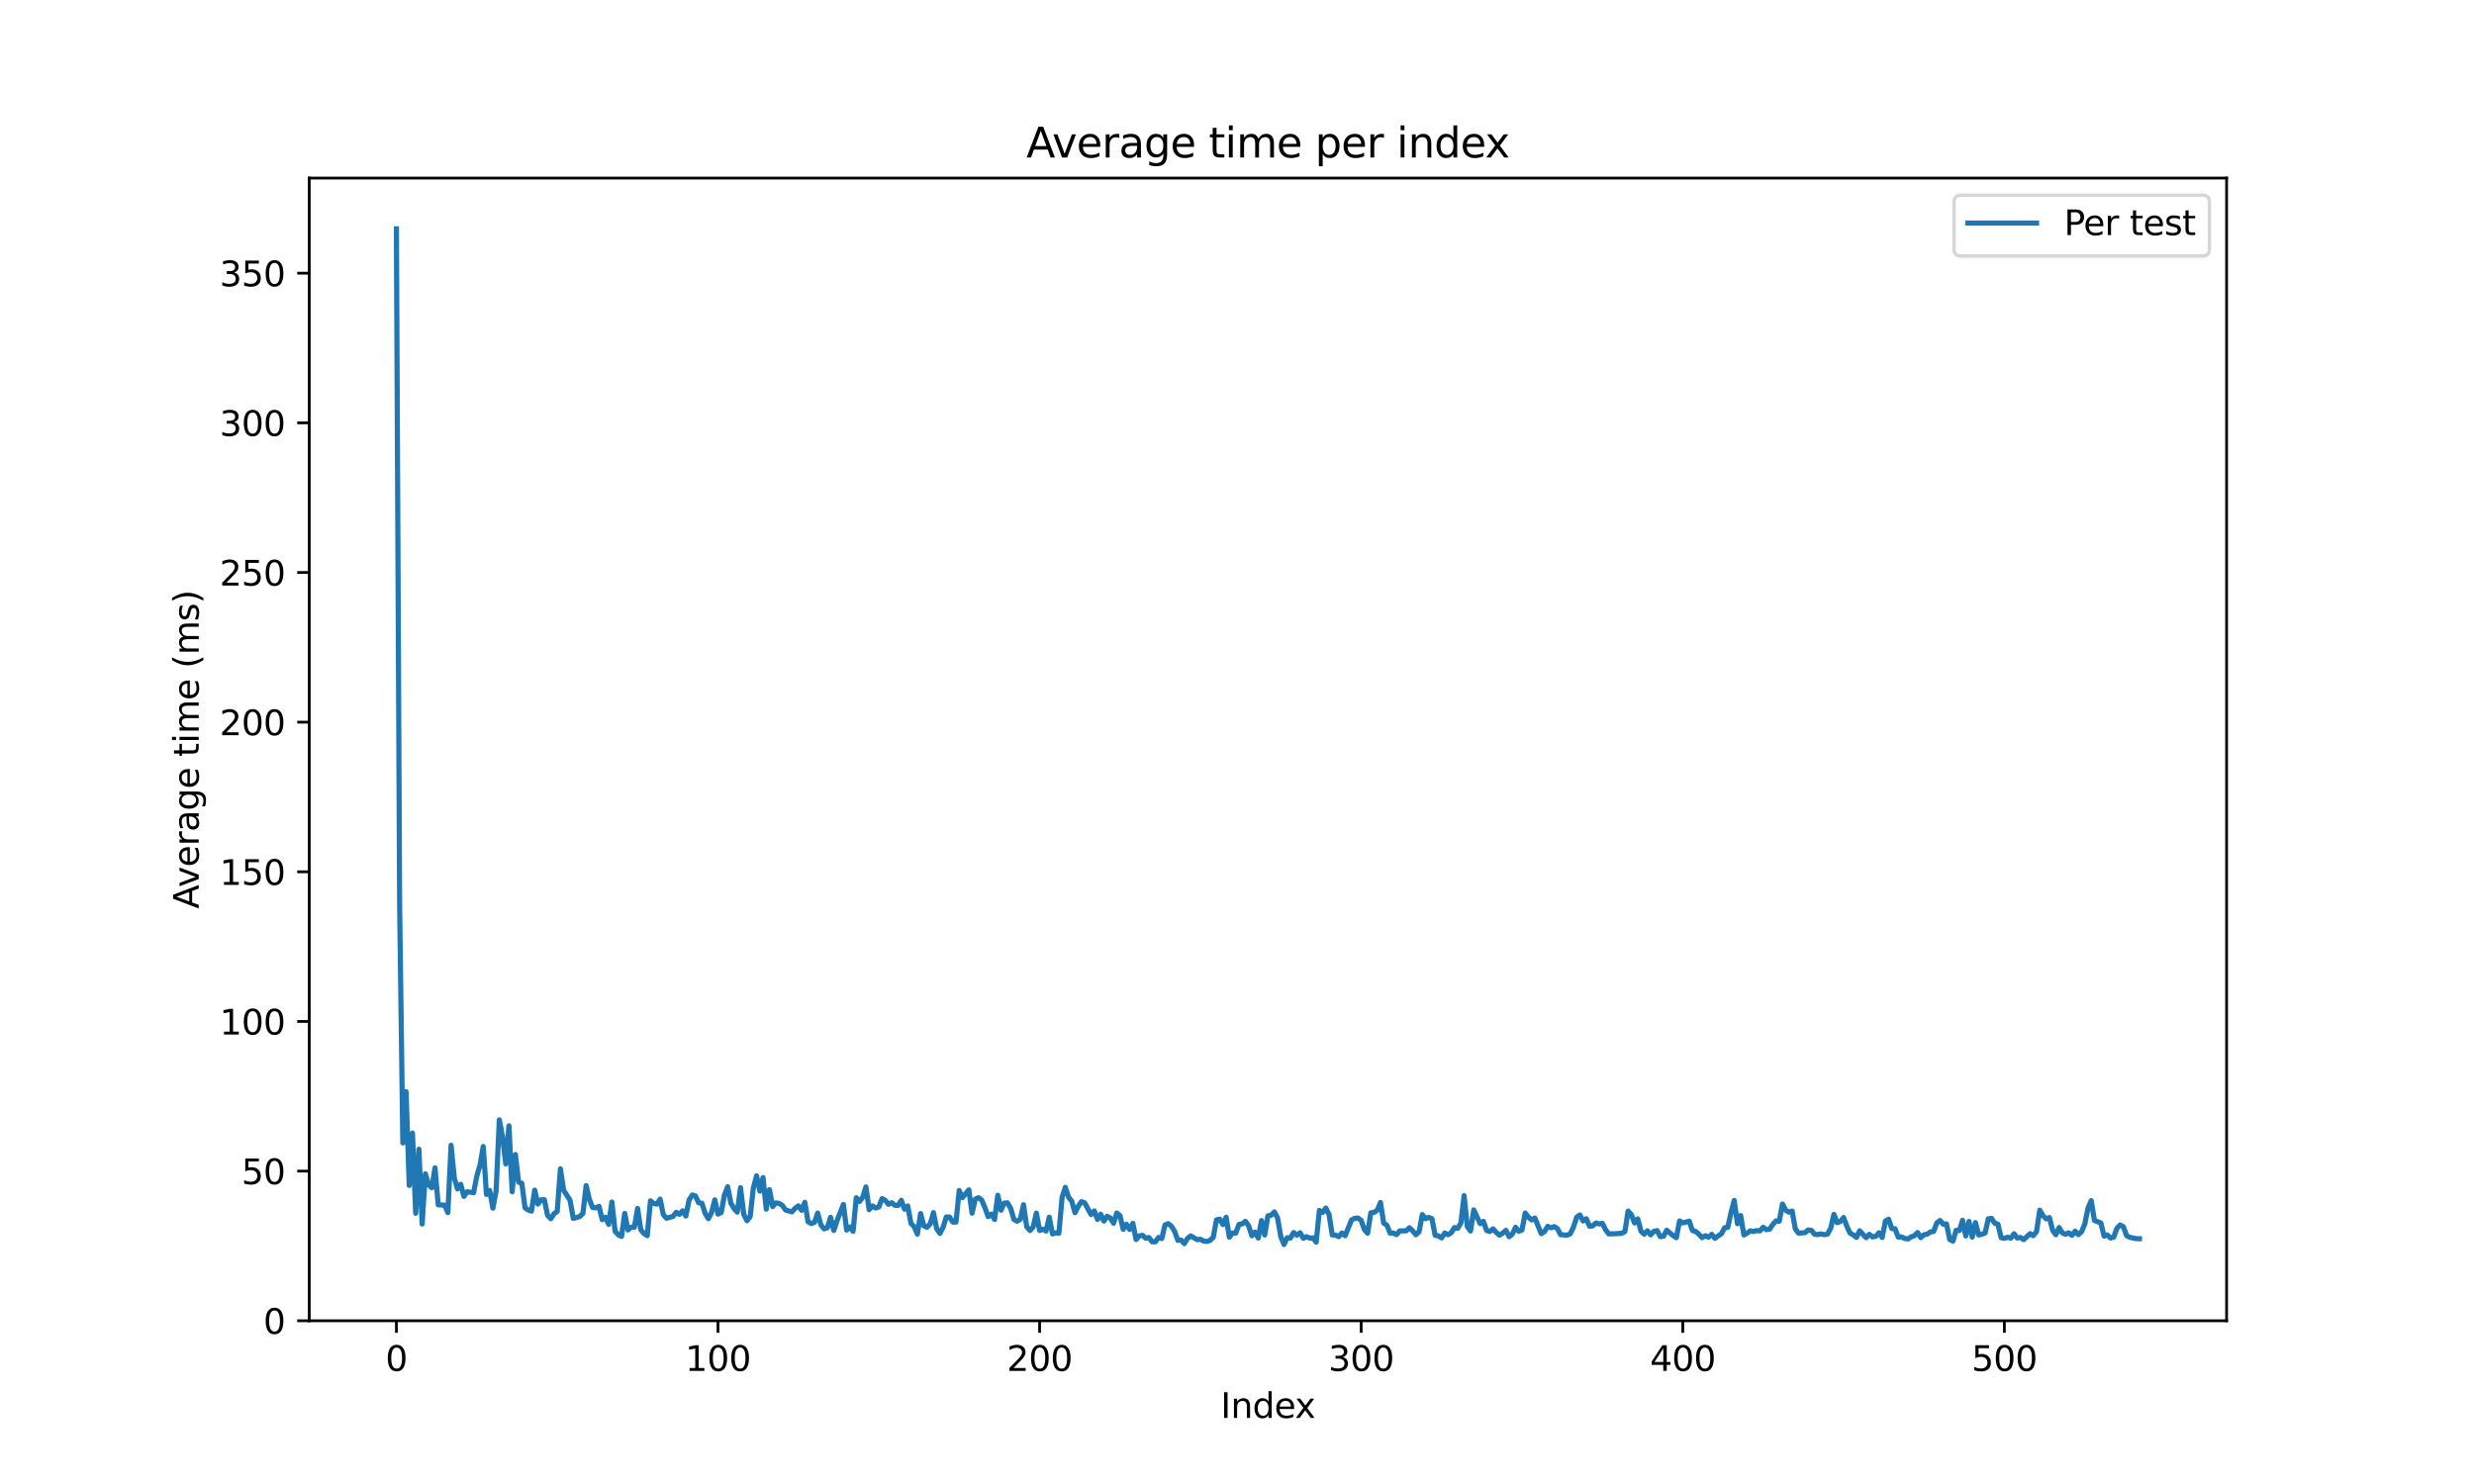 <?xml version="1.0" encoding="utf-8" standalone="no"?>
<!DOCTYPE svg PUBLIC "-//W3C//DTD SVG 1.1//EN"
  "http://www.w3.org/Graphics/SVG/1.1/DTD/svg11.dtd">
<svg xmlns:xlink="http://www.w3.org/1999/xlink" width="720pt" height="432pt" viewBox="0 0 720 432" xmlns="http://www.w3.org/2000/svg" version="1.1">
 <defs>
  <style type="text/css">*{stroke-linejoin: round; stroke-linecap: butt}</style>
 </defs>
 <g id="figure_1">
  <g id="patch_1">
   <path d="M 0 432 
L 720 432 
L 720 0 
L 0 0 
z
" style="fill: #ffffff"/>
  </g>
  <g id="axes_1">
   <g id="patch_2">
    <path d="M 90 384.48 
L 648 384.48 
L 648 51.84 
L 90 51.84 
z
" style="fill: #ffffff"/>
   </g>
   <g id="matplotlib.axis_1">
    <g id="xtick_1">
     <g id="line2d_1">
      <defs>
       <path id="m8664a67782" d="M 0 0 
L 0 3.5 
" style="stroke: #000000; stroke-width: 0.8"/>
      </defs>
      <g>
       <use xlink:href="#m8664a67782" x="115.364" y="384.48" style="stroke: #000000; stroke-width: 0.8"/>
      </g>
     </g>
     <g id="text_1">
      <!-- 0 -->
      <g transform="translate(112.182 399.078) scale(0.1 -0.1)">
       <defs>
        <path id="DejaVuSans-30" d="M 2034 4250 
Q 1547 4250 1301 3770 
Q 1056 3291 1056 2328 
Q 1056 1369 1301 889 
Q 1547 409 2034 409 
Q 2525 409 2770 889 
Q 3016 1369 3016 2328 
Q 3016 3291 2770 3770 
Q 2525 4250 2034 4250 
z
M 2034 4750 
Q 2819 4750 3233 4129 
Q 3647 3509 3647 2328 
Q 3647 1150 3233 529 
Q 2819 -91 2034 -91 
Q 1250 -91 836 529 
Q 422 1150 422 2328 
Q 422 3509 836 4129 
Q 1250 4750 2034 4750 
z
" transform="scale(0.016)"/>
       </defs>
       <use xlink:href="#DejaVuSans-30"/>
      </g>
     </g>
    </g>
    <g id="xtick_2">
     <g id="line2d_2">
      <g>
       <use xlink:href="#m8664a67782" x="208.956" y="384.48" style="stroke: #000000; stroke-width: 0.8"/>
      </g>
     </g>
     <g id="text_2">
      <!-- 100 -->
      <g transform="translate(199.413 399.078) scale(0.1 -0.1)">
       <defs>
        <path id="DejaVuSans-31" d="M 794 531 
L 1825 531 
L 1825 4091 
L 703 3866 
L 703 4441 
L 1819 4666 
L 2450 4666 
L 2450 531 
L 3481 531 
L 3481 0 
L 794 0 
L 794 531 
z
" transform="scale(0.016)"/>
       </defs>
       <use xlink:href="#DejaVuSans-31"/>
       <use xlink:href="#DejaVuSans-30" transform="translate(63.623 0)"/>
       <use xlink:href="#DejaVuSans-30" transform="translate(127.246 0)"/>
      </g>
     </g>
    </g>
    <g id="xtick_3">
     <g id="line2d_3">
      <g>
       <use xlink:href="#m8664a67782" x="302.549" y="384.48" style="stroke: #000000; stroke-width: 0.8"/>
      </g>
     </g>
     <g id="text_3">
      <!-- 200 -->
      <g transform="translate(293.005 399.078) scale(0.1 -0.1)">
       <defs>
        <path id="DejaVuSans-32" d="M 1228 531 
L 3431 531 
L 3431 0 
L 469 0 
L 469 531 
Q 828 903 1448 1529 
Q 2069 2156 2228 2338 
Q 2531 2678 2651 2914 
Q 2772 3150 2772 3378 
Q 2772 3750 2511 3984 
Q 2250 4219 1831 4219 
Q 1534 4219 1204 4116 
Q 875 4013 500 3803 
L 500 4441 
Q 881 4594 1212 4672 
Q 1544 4750 1819 4750 
Q 2544 4750 2975 4387 
Q 3406 4025 3406 3419 
Q 3406 3131 3298 2873 
Q 3191 2616 2906 2266 
Q 2828 2175 2409 1742 
Q 1991 1309 1228 531 
z
" transform="scale(0.016)"/>
       </defs>
       <use xlink:href="#DejaVuSans-32"/>
       <use xlink:href="#DejaVuSans-30" transform="translate(63.623 0)"/>
       <use xlink:href="#DejaVuSans-30" transform="translate(127.246 0)"/>
      </g>
     </g>
    </g>
    <g id="xtick_4">
     <g id="line2d_4">
      <g>
       <use xlink:href="#m8664a67782" x="396.142" y="384.48" style="stroke: #000000; stroke-width: 0.8"/>
      </g>
     </g>
     <g id="text_4">
      <!-- 300 -->
      <g transform="translate(386.598 399.078) scale(0.1 -0.1)">
       <defs>
        <path id="DejaVuSans-33" d="M 2597 2516 
Q 3050 2419 3304 2112 
Q 3559 1806 3559 1356 
Q 3559 666 3084 287 
Q 2609 -91 1734 -91 
Q 1441 -91 1130 -33 
Q 819 25 488 141 
L 488 750 
Q 750 597 1062 519 
Q 1375 441 1716 441 
Q 2309 441 2620 675 
Q 2931 909 2931 1356 
Q 2931 1769 2642 2001 
Q 2353 2234 1838 2234 
L 1294 2234 
L 1294 2753 
L 1863 2753 
Q 2328 2753 2575 2939 
Q 2822 3125 2822 3475 
Q 2822 3834 2567 4026 
Q 2313 4219 1838 4219 
Q 1578 4219 1281 4162 
Q 984 4106 628 3988 
L 628 4550 
Q 988 4650 1302 4700 
Q 1616 4750 1894 4750 
Q 2613 4750 3031 4423 
Q 3450 4097 3450 3541 
Q 3450 3153 3228 2886 
Q 3006 2619 2597 2516 
z
" transform="scale(0.016)"/>
       </defs>
       <use xlink:href="#DejaVuSans-33"/>
       <use xlink:href="#DejaVuSans-30" transform="translate(63.623 0)"/>
       <use xlink:href="#DejaVuSans-30" transform="translate(127.246 0)"/>
      </g>
     </g>
    </g>
    <g id="xtick_5">
     <g id="line2d_5">
      <g>
       <use xlink:href="#m8664a67782" x="489.735" y="384.48" style="stroke: #000000; stroke-width: 0.8"/>
      </g>
     </g>
     <g id="text_5">
      <!-- 400 -->
      <g transform="translate(480.191 399.078) scale(0.1 -0.1)">
       <defs>
        <path id="DejaVuSans-34" d="M 2419 4116 
L 825 1625 
L 2419 1625 
L 2419 4116 
z
M 2253 4666 
L 3047 4666 
L 3047 1625 
L 3713 1625 
L 3713 1100 
L 3047 1100 
L 3047 0 
L 2419 0 
L 2419 1100 
L 313 1100 
L 313 1709 
L 2253 4666 
z
" transform="scale(0.016)"/>
       </defs>
       <use xlink:href="#DejaVuSans-34"/>
       <use xlink:href="#DejaVuSans-30" transform="translate(63.623 0)"/>
       <use xlink:href="#DejaVuSans-30" transform="translate(127.246 0)"/>
      </g>
     </g>
    </g>
    <g id="xtick_6">
     <g id="line2d_6">
      <g>
       <use xlink:href="#m8664a67782" x="583.327" y="384.48" style="stroke: #000000; stroke-width: 0.8"/>
      </g>
     </g>
     <g id="text_6">
      <!-- 500 -->
      <g transform="translate(573.784 399.078) scale(0.1 -0.1)">
       <defs>
        <path id="DejaVuSans-35" d="M 691 4666 
L 3169 4666 
L 3169 4134 
L 1269 4134 
L 1269 2991 
Q 1406 3038 1543 3061 
Q 1681 3084 1819 3084 
Q 2600 3084 3056 2656 
Q 3513 2228 3513 1497 
Q 3513 744 3044 326 
Q 2575 -91 1722 -91 
Q 1428 -91 1123 -41 
Q 819 9 494 109 
L 494 744 
Q 775 591 1075 516 
Q 1375 441 1709 441 
Q 2250 441 2565 725 
Q 2881 1009 2881 1497 
Q 2881 1984 2565 2268 
Q 2250 2553 1709 2553 
Q 1456 2553 1204 2497 
Q 953 2441 691 2322 
L 691 4666 
z
" transform="scale(0.016)"/>
       </defs>
       <use xlink:href="#DejaVuSans-35"/>
       <use xlink:href="#DejaVuSans-30" transform="translate(63.623 0)"/>
       <use xlink:href="#DejaVuSans-30" transform="translate(127.246 0)"/>
      </g>
     </g>
    </g>
    <g id="text_7">
     <!-- Index -->
     <g transform="translate(355.234 412.757) scale(0.1 -0.1)">
      <defs>
       <path id="DejaVuSans-49" d="M 628 4666 
L 1259 4666 
L 1259 0 
L 628 0 
L 628 4666 
z
" transform="scale(0.016)"/>
       <path id="DejaVuSans-6e" d="M 3513 2113 
L 3513 0 
L 2938 0 
L 2938 2094 
Q 2938 2591 2744 2837 
Q 2550 3084 2163 3084 
Q 1697 3084 1428 2787 
Q 1159 2491 1159 1978 
L 1159 0 
L 581 0 
L 581 3500 
L 1159 3500 
L 1159 2956 
Q 1366 3272 1645 3428 
Q 1925 3584 2291 3584 
Q 2894 3584 3203 3211 
Q 3513 2838 3513 2113 
z
" transform="scale(0.016)"/>
       <path id="DejaVuSans-64" d="M 2906 2969 
L 2906 4863 
L 3481 4863 
L 3481 0 
L 2906 0 
L 2906 525 
Q 2725 213 2448 61 
Q 2172 -91 1784 -91 
Q 1150 -91 751 415 
Q 353 922 353 1747 
Q 353 2572 751 3078 
Q 1150 3584 1784 3584 
Q 2172 3584 2448 3432 
Q 2725 3281 2906 2969 
z
M 947 1747 
Q 947 1113 1208 752 
Q 1469 391 1925 391 
Q 2381 391 2643 752 
Q 2906 1113 2906 1747 
Q 2906 2381 2643 2742 
Q 2381 3103 1925 3103 
Q 1469 3103 1208 2742 
Q 947 2381 947 1747 
z
" transform="scale(0.016)"/>
       <path id="DejaVuSans-65" d="M 3597 1894 
L 3597 1613 
L 953 1613 
Q 991 1019 1311 708 
Q 1631 397 2203 397 
Q 2534 397 2845 478 
Q 3156 559 3463 722 
L 3463 178 
Q 3153 47 2828 -22 
Q 2503 -91 2169 -91 
Q 1331 -91 842 396 
Q 353 884 353 1716 
Q 353 2575 817 3079 
Q 1281 3584 2069 3584 
Q 2775 3584 3186 3129 
Q 3597 2675 3597 1894 
z
M 3022 2063 
Q 3016 2534 2758 2815 
Q 2500 3097 2075 3097 
Q 1594 3097 1305 2825 
Q 1016 2553 972 2059 
L 3022 2063 
z
" transform="scale(0.016)"/>
       <path id="DejaVuSans-78" d="M 3513 3500 
L 2247 1797 
L 3578 0 
L 2900 0 
L 1881 1375 
L 863 0 
L 184 0 
L 1544 1831 
L 300 3500 
L 978 3500 
L 1906 2253 
L 2834 3500 
L 3513 3500 
z
" transform="scale(0.016)"/>
      </defs>
      <use xlink:href="#DejaVuSans-49"/>
      <use xlink:href="#DejaVuSans-6e" transform="translate(29.492 0)"/>
      <use xlink:href="#DejaVuSans-64" transform="translate(92.871 0)"/>
      <use xlink:href="#DejaVuSans-65" transform="translate(156.348 0)"/>
      <use xlink:href="#DejaVuSans-78" transform="translate(216.121 0)"/>
     </g>
    </g>
   </g>
   <g id="matplotlib.axis_2">
    <g id="ytick_1">
     <g id="line2d_7">
      <defs>
       <path id="mfb000e6fb8" d="M 0 0 
L -3.5 0 
" style="stroke: #000000; stroke-width: 0.8"/>
      </defs>
      <g>
       <use xlink:href="#mfb000e6fb8" x="90" y="384.48" style="stroke: #000000; stroke-width: 0.8"/>
      </g>
     </g>
     <g id="text_8">
      <!-- 0 -->
      <g transform="translate(76.638 388.279) scale(0.1 -0.1)">
       <use xlink:href="#DejaVuSans-30"/>
      </g>
     </g>
    </g>
    <g id="ytick_2">
     <g id="line2d_8">
      <g>
       <use xlink:href="#mfb000e6fb8" x="90" y="340.916" style="stroke: #000000; stroke-width: 0.8"/>
      </g>
     </g>
     <g id="text_9">
      <!-- 50 -->
      <g transform="translate(70.275 344.715) scale(0.1 -0.1)">
       <use xlink:href="#DejaVuSans-35"/>
       <use xlink:href="#DejaVuSans-30" transform="translate(63.623 0)"/>
      </g>
     </g>
    </g>
    <g id="ytick_3">
     <g id="line2d_9">
      <g>
       <use xlink:href="#mfb000e6fb8" x="90" y="297.352" style="stroke: #000000; stroke-width: 0.8"/>
      </g>
     </g>
     <g id="text_10">
      <!-- 100 -->
      <g transform="translate(63.913 301.152) scale(0.1 -0.1)">
       <use xlink:href="#DejaVuSans-31"/>
       <use xlink:href="#DejaVuSans-30" transform="translate(63.623 0)"/>
       <use xlink:href="#DejaVuSans-30" transform="translate(127.246 0)"/>
      </g>
     </g>
    </g>
    <g id="ytick_4">
     <g id="line2d_10">
      <g>
       <use xlink:href="#mfb000e6fb8" x="90" y="253.789" style="stroke: #000000; stroke-width: 0.8"/>
      </g>
     </g>
     <g id="text_11">
      <!-- 150 -->
      <g transform="translate(63.913 257.588) scale(0.1 -0.1)">
       <use xlink:href="#DejaVuSans-31"/>
       <use xlink:href="#DejaVuSans-35" transform="translate(63.623 0)"/>
       <use xlink:href="#DejaVuSans-30" transform="translate(127.246 0)"/>
      </g>
     </g>
    </g>
    <g id="ytick_5">
     <g id="line2d_11">
      <g>
       <use xlink:href="#mfb000e6fb8" x="90" y="210.225" style="stroke: #000000; stroke-width: 0.8"/>
      </g>
     </g>
     <g id="text_12">
      <!-- 200 -->
      <g transform="translate(63.913 214.024) scale(0.1 -0.1)">
       <use xlink:href="#DejaVuSans-32"/>
       <use xlink:href="#DejaVuSans-30" transform="translate(63.623 0)"/>
       <use xlink:href="#DejaVuSans-30" transform="translate(127.246 0)"/>
      </g>
     </g>
    </g>
    <g id="ytick_6">
     <g id="line2d_12">
      <g>
       <use xlink:href="#mfb000e6fb8" x="90" y="166.661" style="stroke: #000000; stroke-width: 0.8"/>
      </g>
     </g>
     <g id="text_13">
      <!-- 250 -->
      <g transform="translate(63.913 170.46) scale(0.1 -0.1)">
       <use xlink:href="#DejaVuSans-32"/>
       <use xlink:href="#DejaVuSans-35" transform="translate(63.623 0)"/>
       <use xlink:href="#DejaVuSans-30" transform="translate(127.246 0)"/>
      </g>
     </g>
    </g>
    <g id="ytick_7">
     <g id="line2d_13">
      <g>
       <use xlink:href="#mfb000e6fb8" x="90" y="123.097" style="stroke: #000000; stroke-width: 0.8"/>
      </g>
     </g>
     <g id="text_14">
      <!-- 300 -->
      <g transform="translate(63.913 126.896) scale(0.1 -0.1)">
       <use xlink:href="#DejaVuSans-33"/>
       <use xlink:href="#DejaVuSans-30" transform="translate(63.623 0)"/>
       <use xlink:href="#DejaVuSans-30" transform="translate(127.246 0)"/>
      </g>
     </g>
    </g>
    <g id="ytick_8">
     <g id="line2d_14">
      <g>
       <use xlink:href="#mfb000e6fb8" x="90" y="79.533" style="stroke: #000000; stroke-width: 0.8"/>
      </g>
     </g>
     <g id="text_15">
      <!-- 350 -->
      <g transform="translate(63.913 83.333) scale(0.1 -0.1)">
       <use xlink:href="#DejaVuSans-33"/>
       <use xlink:href="#DejaVuSans-35" transform="translate(63.623 0)"/>
       <use xlink:href="#DejaVuSans-30" transform="translate(127.246 0)"/>
      </g>
     </g>
    </g>
    <g id="text_16">
     <!-- Average time (ms) -->
     <g transform="translate(57.833 264.544) rotate(-90) scale(0.1 -0.1)">
      <defs>
       <path id="DejaVuSans-41" d="M 2188 4044 
L 1331 1722 
L 3047 1722 
L 2188 4044 
z
M 1831 4666 
L 2547 4666 
L 4325 0 
L 3669 0 
L 3244 1197 
L 1141 1197 
L 716 0 
L 50 0 
L 1831 4666 
z
" transform="scale(0.016)"/>
       <path id="DejaVuSans-76" d="M 191 3500 
L 800 3500 
L 1894 563 
L 2988 3500 
L 3597 3500 
L 2284 0 
L 1503 0 
L 191 3500 
z
" transform="scale(0.016)"/>
       <path id="DejaVuSans-72" d="M 2631 2963 
Q 2534 3019 2420 3045 
Q 2306 3072 2169 3072 
Q 1681 3072 1420 2755 
Q 1159 2438 1159 1844 
L 1159 0 
L 581 0 
L 581 3500 
L 1159 3500 
L 1159 2956 
Q 1341 3275 1631 3429 
Q 1922 3584 2338 3584 
Q 2397 3584 2469 3576 
Q 2541 3569 2628 3553 
L 2631 2963 
z
" transform="scale(0.016)"/>
       <path id="DejaVuSans-61" d="M 2194 1759 
Q 1497 1759 1228 1600 
Q 959 1441 959 1056 
Q 959 750 1161 570 
Q 1363 391 1709 391 
Q 2188 391 2477 730 
Q 2766 1069 2766 1631 
L 2766 1759 
L 2194 1759 
z
M 3341 1997 
L 3341 0 
L 2766 0 
L 2766 531 
Q 2569 213 2275 61 
Q 1981 -91 1556 -91 
Q 1019 -91 701 211 
Q 384 513 384 1019 
Q 384 1609 779 1909 
Q 1175 2209 1959 2209 
L 2766 2209 
L 2766 2266 
Q 2766 2663 2505 2880 
Q 2244 3097 1772 3097 
Q 1472 3097 1187 3025 
Q 903 2953 641 2809 
L 641 3341 
Q 956 3463 1253 3523 
Q 1550 3584 1831 3584 
Q 2591 3584 2966 3190 
Q 3341 2797 3341 1997 
z
" transform="scale(0.016)"/>
       <path id="DejaVuSans-67" d="M 2906 1791 
Q 2906 2416 2648 2759 
Q 2391 3103 1925 3103 
Q 1463 3103 1205 2759 
Q 947 2416 947 1791 
Q 947 1169 1205 825 
Q 1463 481 1925 481 
Q 2391 481 2648 825 
Q 2906 1169 2906 1791 
z
M 3481 434 
Q 3481 -459 3084 -895 
Q 2688 -1331 1869 -1331 
Q 1566 -1331 1297 -1286 
Q 1028 -1241 775 -1147 
L 775 -588 
Q 1028 -725 1275 -790 
Q 1522 -856 1778 -856 
Q 2344 -856 2625 -561 
Q 2906 -266 2906 331 
L 2906 616 
Q 2728 306 2450 153 
Q 2172 0 1784 0 
Q 1141 0 747 490 
Q 353 981 353 1791 
Q 353 2603 747 3093 
Q 1141 3584 1784 3584 
Q 2172 3584 2450 3431 
Q 2728 3278 2906 2969 
L 2906 3500 
L 3481 3500 
L 3481 434 
z
" transform="scale(0.016)"/>
       <path id="DejaVuSans-20" transform="scale(0.016)"/>
       <path id="DejaVuSans-74" d="M 1172 4494 
L 1172 3500 
L 2356 3500 
L 2356 3053 
L 1172 3053 
L 1172 1153 
Q 1172 725 1289 603 
Q 1406 481 1766 481 
L 2356 481 
L 2356 0 
L 1766 0 
Q 1100 0 847 248 
Q 594 497 594 1153 
L 594 3053 
L 172 3053 
L 172 3500 
L 594 3500 
L 594 4494 
L 1172 4494 
z
" transform="scale(0.016)"/>
       <path id="DejaVuSans-69" d="M 603 3500 
L 1178 3500 
L 1178 0 
L 603 0 
L 603 3500 
z
M 603 4863 
L 1178 4863 
L 1178 4134 
L 603 4134 
L 603 4863 
z
" transform="scale(0.016)"/>
       <path id="DejaVuSans-6d" d="M 3328 2828 
Q 3544 3216 3844 3400 
Q 4144 3584 4550 3584 
Q 5097 3584 5394 3201 
Q 5691 2819 5691 2113 
L 5691 0 
L 5113 0 
L 5113 2094 
Q 5113 2597 4934 2840 
Q 4756 3084 4391 3084 
Q 3944 3084 3684 2787 
Q 3425 2491 3425 1978 
L 3425 0 
L 2847 0 
L 2847 2094 
Q 2847 2600 2669 2842 
Q 2491 3084 2119 3084 
Q 1678 3084 1418 2786 
Q 1159 2488 1159 1978 
L 1159 0 
L 581 0 
L 581 3500 
L 1159 3500 
L 1159 2956 
Q 1356 3278 1631 3431 
Q 1906 3584 2284 3584 
Q 2666 3584 2933 3390 
Q 3200 3197 3328 2828 
z
" transform="scale(0.016)"/>
       <path id="DejaVuSans-28" d="M 1984 4856 
Q 1566 4138 1362 3434 
Q 1159 2731 1159 2009 
Q 1159 1288 1364 580 
Q 1569 -128 1984 -844 
L 1484 -844 
Q 1016 -109 783 600 
Q 550 1309 550 2009 
Q 550 2706 781 3412 
Q 1013 4119 1484 4856 
L 1984 4856 
z
" transform="scale(0.016)"/>
       <path id="DejaVuSans-73" d="M 2834 3397 
L 2834 2853 
Q 2591 2978 2328 3040 
Q 2066 3103 1784 3103 
Q 1356 3103 1142 2972 
Q 928 2841 928 2578 
Q 928 2378 1081 2264 
Q 1234 2150 1697 2047 
L 1894 2003 
Q 2506 1872 2764 1633 
Q 3022 1394 3022 966 
Q 3022 478 2636 193 
Q 2250 -91 1575 -91 
Q 1294 -91 989 -36 
Q 684 19 347 128 
L 347 722 
Q 666 556 975 473 
Q 1284 391 1588 391 
Q 1994 391 2212 530 
Q 2431 669 2431 922 
Q 2431 1156 2273 1281 
Q 2116 1406 1581 1522 
L 1381 1569 
Q 847 1681 609 1914 
Q 372 2147 372 2553 
Q 372 3047 722 3315 
Q 1072 3584 1716 3584 
Q 2034 3584 2315 3537 
Q 2597 3491 2834 3397 
z
" transform="scale(0.016)"/>
       <path id="DejaVuSans-29" d="M 513 4856 
L 1013 4856 
Q 1481 4119 1714 3412 
Q 1947 2706 1947 2009 
Q 1947 1309 1714 600 
Q 1481 -109 1013 -844 
L 513 -844 
Q 928 -128 1133 580 
Q 1338 1288 1338 2009 
Q 1338 2731 1133 3434 
Q 928 4138 513 4856 
z
" transform="scale(0.016)"/>
      </defs>
      <use xlink:href="#DejaVuSans-41"/>
      <use xlink:href="#DejaVuSans-76" transform="translate(62.533 0)"/>
      <use xlink:href="#DejaVuSans-65" transform="translate(121.713 0)"/>
      <use xlink:href="#DejaVuSans-72" transform="translate(183.236 0)"/>
      <use xlink:href="#DejaVuSans-61" transform="translate(224.35 0)"/>
      <use xlink:href="#DejaVuSans-67" transform="translate(285.629 0)"/>
      <use xlink:href="#DejaVuSans-65" transform="translate(349.105 0)"/>
      <use xlink:href="#DejaVuSans-20" transform="translate(410.629 0)"/>
      <use xlink:href="#DejaVuSans-74" transform="translate(442.416 0)"/>
      <use xlink:href="#DejaVuSans-69" transform="translate(481.625 0)"/>
      <use xlink:href="#DejaVuSans-6d" transform="translate(509.408 0)"/>
      <use xlink:href="#DejaVuSans-65" transform="translate(606.82 0)"/>
      <use xlink:href="#DejaVuSans-20" transform="translate(668.344 0)"/>
      <use xlink:href="#DejaVuSans-28" transform="translate(700.131 0)"/>
      <use xlink:href="#DejaVuSans-6d" transform="translate(739.145 0)"/>
      <use xlink:href="#DejaVuSans-73" transform="translate(836.557 0)"/>
      <use xlink:href="#DejaVuSans-29" transform="translate(888.656 0)"/>
     </g>
    </g>
   </g>
   <g id="line2d_15">
    <path d="M 115.364 66.623 
L 116.3 263.353 
L 117.235 332.712 
L 118.171 317.789 
L 119.107 345.089 
L 120.043 329.851 
L 120.979 353.182 
L 121.915 334.532 
L 122.851 356.316 
L 123.787 341.705 
L 124.723 344.899 
L 125.659 345.767 
L 126.595 339.963 
L 127.531 350.736 
L 129.403 350.827 
L 130.338 353.001 
L 131.274 333.388 
L 132.21 342.893 
L 133.146 346.118 
L 134.082 344.757 
L 135.018 348.283 
L 135.954 346.929 
L 137.826 347.211 
L 138.762 342.386 
L 139.698 339.145 
L 140.634 333.75 
L 141.57 347.706 
L 142.506 346.557 
L 143.441 351.702 
L 144.377 346.712 
L 145.313 325.997 
L 146.249 330.866 
L 147.185 338.822 
L 148.121 327.726 
L 149.057 346.932 
L 149.993 336.085 
L 150.929 344.127 
L 151.865 344.463 
L 152.801 351.613 
L 153.737 352.251 
L 154.673 352.575 
L 155.609 346.457 
L 156.544 350.509 
L 157.48 349.269 
L 158.416 349.236 
L 159.352 353.786 
L 160.288 354.775 
L 161.224 353.335 
L 162.16 352.657 
L 163.096 340.253 
L 164.032 346.49 
L 165.904 349.399 
L 166.84 354.682 
L 168.712 354.142 
L 169.647 353.218 
L 170.583 345.134 
L 171.519 349.129 
L 172.455 351.487 
L 173.391 351.62 
L 174.327 351.168 
L 175.263 355.057 
L 176.199 354.333 
L 177.135 356.42 
L 178.071 349.903 
L 179.007 358.421 
L 179.943 359.482 
L 180.879 359.941 
L 181.814 353.227 
L 182.75 358.05 
L 183.686 357.241 
L 184.622 357.213 
L 185.558 351.793 
L 186.494 358.01 
L 187.43 359.109 
L 188.366 359.702 
L 189.302 349.564 
L 190.238 350.342 
L 191.174 350.523 
L 192.11 349.075 
L 193.046 353.59 
L 193.982 354.625 
L 195.853 354.113 
L 196.789 352.921 
L 197.725 353.506 
L 198.661 352.468 
L 199.597 353.999 
L 200.533 349.354 
L 201.469 347.861 
L 202.405 348.163 
L 203.341 350.155 
L 204.277 350.273 
L 205.213 353.204 
L 206.149 354.758 
L 207.085 352.973 
L 208.02 349.288 
L 208.956 353.438 
L 209.892 352.973 
L 210.828 347.894 
L 211.764 345.47 
L 212.7 350.22 
L 213.636 351.846 
L 214.572 352.865 
L 215.508 345.728 
L 216.444 353.479 
L 217.38 355.38 
L 218.316 354.156 
L 219.252 345.777 
L 220.188 342.297 
L 221.123 346.736 
L 222.059 342.795 
L 222.995 352.001 
L 223.931 346.312 
L 224.867 351.246 
L 225.803 350.174 
L 226.739 350.313 
L 227.675 350.885 
L 228.611 352.229 
L 230.483 352.784 
L 231.419 351.706 
L 232.355 351.028 
L 233.291 352.331 
L 234.226 350 
L 235.162 355.648 
L 236.098 356.178 
L 237.034 355.825 
L 237.97 353.116 
L 238.906 356.589 
L 239.842 357.71 
L 240.778 357.41 
L 241.714 354.372 
L 242.65 358.188 
L 243.586 355.369 
L 245.458 350.635 
L 246.393 358.082 
L 247.329 357.171 
L 248.265 358.425 
L 249.201 348.666 
L 250.137 349.77 
L 251.073 348.525 
L 252.009 345.528 
L 252.945 352.158 
L 253.881 351.046 
L 254.817 351.649 
L 255.753 351.352 
L 256.689 348.938 
L 257.625 349.393 
L 258.561 350.585 
L 259.496 350.121 
L 260.432 350.856 
L 261.368 350.901 
L 262.304 349.417 
L 263.24 352.002 
L 264.176 351.076 
L 265.112 356.129 
L 266.048 357.085 
L 266.984 359.273 
L 267.92 353.282 
L 268.856 356.84 
L 269.792 357.266 
L 270.728 356.271 
L 271.664 353.003 
L 272.599 357.709 
L 273.535 359.04 
L 274.471 357.259 
L 275.407 354.267 
L 276.343 354.286 
L 277.279 355.745 
L 278.215 355.758 
L 279.151 346.564 
L 280.087 348.629 
L 281.959 346.368 
L 282.895 353.161 
L 283.831 349.075 
L 284.767 348.651 
L 285.702 349.319 
L 286.638 351.556 
L 287.574 354.166 
L 288.51 353.432 
L 289.446 354.973 
L 290.382 347.949 
L 291.318 352.299 
L 292.254 350.22 
L 293.19 350.156 
L 294.126 351.744 
L 295.062 354.966 
L 295.998 355.51 
L 296.934 354.946 
L 297.87 350.705 
L 298.805 357.133 
L 299.741 358.196 
L 300.677 357.174 
L 301.613 353.131 
L 302.549 358.19 
L 303.485 357.82 
L 304.421 358.369 
L 305.357 354.324 
L 306.293 359.199 
L 307.229 358.883 
L 308.165 358.989 
L 309.101 348.504 
L 310.037 345.651 
L 310.972 348.519 
L 311.908 349.664 
L 312.844 353.038 
L 313.78 351.177 
L 314.716 349.817 
L 315.652 350.13 
L 317.524 353.554 
L 318.46 352.495 
L 319.396 354.966 
L 320.332 353.459 
L 321.268 355.47 
L 322.204 354.063 
L 323.14 354.565 
L 324.075 356.075 
L 325.011 353.116 
L 325.947 353.903 
L 326.883 357.853 
L 327.819 356.379 
L 328.755 357.909 
L 329.691 356.11 
L 330.627 360.821 
L 331.563 359.778 
L 332.499 359.612 
L 333.435 360.466 
L 334.371 360.24 
L 335.307 361.498 
L 336.243 361.503 
L 337.178 360.217 
L 338.114 360.548 
L 339.05 356.599 
L 339.986 356.219 
L 340.922 356.954 
L 341.858 358.488 
L 342.794 361.092 
L 343.73 360.979 
L 344.666 362.042 
L 345.602 360.507 
L 346.538 359.78 
L 348.41 360.878 
L 349.346 360.748 
L 350.281 361.273 
L 351.217 361.405 
L 352.153 361.095 
L 353.089 360.198 
L 354.025 355.104 
L 354.961 354.889 
L 355.897 356.481 
L 356.833 354.334 
L 357.769 360.153 
L 358.705 358.929 
L 359.641 358.956 
L 360.577 356.436 
L 361.513 356.269 
L 362.449 355.525 
L 363.384 356.815 
L 364.32 359.741 
L 365.256 358.673 
L 366.192 360.386 
L 367.128 355.305 
L 368.064 359.509 
L 369 353.927 
L 369.936 353.744 
L 370.872 352.793 
L 371.808 354.573 
L 372.744 359.985 
L 373.68 362.29 
L 374.616 360.32 
L 375.551 360.4 
L 376.487 358.792 
L 377.423 359.575 
L 378.359 358.881 
L 379.295 360.471 
L 380.231 360.004 
L 381.167 360.43 
L 382.103 360.325 
L 383.039 361.587 
L 383.975 352.369 
L 384.911 352.945 
L 385.847 351.684 
L 386.783 353.519 
L 387.719 359.501 
L 388.654 359.542 
L 389.59 360.003 
L 390.526 358.949 
L 391.462 359.718 
L 393.334 355.151 
L 394.27 354.647 
L 395.206 354.579 
L 396.142 355.257 
L 397.078 357.965 
L 398.014 358.984 
L 398.95 353.051 
L 399.886 352.932 
L 400.822 352.311 
L 401.757 350.053 
L 402.693 356.051 
L 403.629 356.665 
L 404.565 358.981 
L 405.501 358.946 
L 406.437 359.39 
L 407.373 358.326 
L 409.245 358.292 
L 410.181 357.403 
L 411.117 358.297 
L 412.053 359.446 
L 412.989 358.563 
L 413.925 353.569 
L 414.86 354.772 
L 415.796 354.394 
L 416.732 354.784 
L 417.668 359.603 
L 418.604 359.78 
L 419.54 360.357 
L 420.476 358.93 
L 421.412 359.436 
L 422.348 358.863 
L 423.284 357.359 
L 424.22 357.592 
L 425.156 356.002 
L 426.092 348.058 
L 427.028 357.078 
L 427.963 358.349 
L 428.899 352.212 
L 430.771 356.2 
L 431.707 355.532 
L 432.643 358.207 
L 433.579 358.483 
L 434.515 357.719 
L 435.451 358.768 
L 436.387 359.562 
L 437.323 358.969 
L 438.259 358.155 
L 439.195 360.013 
L 440.13 359.256 
L 441.066 357.269 
L 442.002 358.43 
L 442.938 358.051 
L 443.874 353.108 
L 444.81 354.32 
L 445.746 355.128 
L 446.682 354.568 
L 448.554 359.13 
L 449.49 358.513 
L 450.426 356.992 
L 451.362 357.417 
L 452.298 357.064 
L 453.233 357.634 
L 454.169 359.424 
L 456.041 359.562 
L 456.977 359.167 
L 457.913 357.256 
L 458.849 354.361 
L 459.785 353.672 
L 460.721 355.439 
L 461.657 354.776 
L 462.593 356.958 
L 463.529 356.834 
L 464.465 356.026 
L 465.401 356.307 
L 466.336 356.139 
L 467.272 358.006 
L 468.208 359.202 
L 470.08 359.151 
L 471.952 359.032 
L 472.888 358.524 
L 473.824 352.557 
L 474.76 353.575 
L 475.696 356.017 
L 476.632 354.824 
L 477.568 358.393 
L 478.504 359.274 
L 479.439 358.295 
L 480.375 359.473 
L 481.311 358.448 
L 482.247 358.229 
L 483.183 359.99 
L 484.119 359.865 
L 485.055 358.127 
L 486.927 359.709 
L 487.863 360.284 
L 488.799 355.418 
L 489.735 356.001 
L 491.607 355.493 
L 492.542 358.211 
L 493.478 358.482 
L 494.414 359.277 
L 495.35 360.283 
L 496.286 359.731 
L 497.222 360.166 
L 498.158 359.328 
L 499.094 360.488 
L 500.03 359.763 
L 500.966 359.183 
L 501.902 357.422 
L 502.838 357.261 
L 503.774 352.984 
L 504.709 349.467 
L 505.645 356.234 
L 506.581 353.848 
L 507.517 359.513 
L 508.453 358.976 
L 509.389 358.294 
L 510.325 358.474 
L 511.261 358.227 
L 512.197 358.325 
L 513.133 357.26 
L 514.069 357.947 
L 515.005 357.823 
L 515.941 356.424 
L 516.877 355.41 
L 517.812 355.492 
L 518.748 350.499 
L 519.684 352.291 
L 520.62 352.868 
L 521.556 352.536 
L 522.492 357.746 
L 523.428 358.974 
L 525.3 358.831 
L 526.236 358.055 
L 527.172 358.17 
L 528.108 359.304 
L 529.044 359.391 
L 529.98 359.184 
L 530.915 359.43 
L 531.851 359.224 
L 532.787 357.547 
L 533.723 353.524 
L 534.659 355.926 
L 535.595 355.582 
L 536.531 354.438 
L 537.467 356.923 
L 538.403 358.946 
L 539.339 359.486 
L 540.275 360.205 
L 541.211 358.283 
L 543.083 360.307 
L 544.018 359.317 
L 544.954 360.062 
L 545.89 359.907 
L 546.826 358.861 
L 547.762 360.242 
L 548.698 355.467 
L 549.634 354.909 
L 550.57 357.648 
L 551.506 357.702 
L 552.442 360.129 
L 553.378 360.057 
L 554.314 360.515 
L 555.25 360.661 
L 556.186 360.066 
L 557.121 359.734 
L 558.057 358.804 
L 558.993 360.269 
L 559.929 359.435 
L 560.865 359.271 
L 561.801 358.628 
L 562.737 358.456 
L 563.673 355.991 
L 564.609 355.287 
L 565.545 356.382 
L 566.481 356.294 
L 567.417 360.817 
L 568.353 361.286 
L 569.288 358.143 
L 570.224 358.228 
L 571.16 355.225 
L 572.096 359.79 
L 573.032 355.567 
L 573.968 360.13 
L 574.904 355.906 
L 575.84 359.506 
L 576.776 359.276 
L 577.712 358.931 
L 578.648 354.784 
L 579.584 354.693 
L 580.52 356.06 
L 581.456 356.376 
L 582.391 360.3 
L 583.327 360.488 
L 584.263 360.162 
L 585.199 360.429 
L 586.135 359.159 
L 587.071 360.381 
L 588.007 360.232 
L 588.943 360.869 
L 590.815 359.126 
L 591.751 359.705 
L 592.687 358.507 
L 593.623 352.282 
L 594.559 353.876 
L 595.494 354.806 
L 596.43 354.45 
L 597.366 358.119 
L 598.302 359.439 
L 599.238 357.34 
L 600.174 358.89 
L 601.11 359.295 
L 602.046 358.868 
L 602.982 359.617 
L 603.918 358.395 
L 604.854 359.417 
L 605.79 358.552 
L 606.726 356.324 
L 607.662 351.709 
L 608.597 349.506 
L 609.533 355.283 
L 611.405 356.005 
L 612.341 359.831 
L 613.277 359.495 
L 614.213 360.393 
L 615.149 360.128 
L 616.085 357.562 
L 617.021 356.58 
L 617.957 357.103 
L 618.893 359.691 
L 619.829 360.188 
L 621.7 360.576 
L 622.636 360.593 
L 622.636 360.593 
" clip-path="url(#p7b036dc68b)" style="fill: none; stroke: #1f77b4; stroke-width: 1.5; stroke-linecap: square"/>
   </g>
   <g id="patch_3">
    <path d="M 90 384.48 
L 90 51.84 
" style="fill: none; stroke: #000000; stroke-width: 0.8; stroke-linejoin: miter; stroke-linecap: square"/>
   </g>
   <g id="patch_4">
    <path d="M 648 384.48 
L 648 51.84 
" style="fill: none; stroke: #000000; stroke-width: 0.8; stroke-linejoin: miter; stroke-linecap: square"/>
   </g>
   <g id="patch_5">
    <path d="M 90 384.48 
L 648 384.48 
" style="fill: none; stroke: #000000; stroke-width: 0.8; stroke-linejoin: miter; stroke-linecap: square"/>
   </g>
   <g id="patch_6">
    <path d="M 90 51.84 
L 648 51.84 
" style="fill: none; stroke: #000000; stroke-width: 0.8; stroke-linejoin: miter; stroke-linecap: square"/>
   </g>
   <g id="text_17">
    <!-- Average time per index -->
    <g transform="translate(298.701 45.84) scale(0.12 -0.12)">
     <defs>
      <path id="DejaVuSans-70" d="M 1159 525 
L 1159 -1331 
L 581 -1331 
L 581 3500 
L 1159 3500 
L 1159 2969 
Q 1341 3281 1617 3432 
Q 1894 3584 2278 3584 
Q 2916 3584 3314 3078 
Q 3713 2572 3713 1747 
Q 3713 922 3314 415 
Q 2916 -91 2278 -91 
Q 1894 -91 1617 61 
Q 1341 213 1159 525 
z
M 3116 1747 
Q 3116 2381 2855 2742 
Q 2594 3103 2138 3103 
Q 1681 3103 1420 2742 
Q 1159 2381 1159 1747 
Q 1159 1113 1420 752 
Q 1681 391 2138 391 
Q 2594 391 2855 752 
Q 3116 1113 3116 1747 
z
" transform="scale(0.016)"/>
     </defs>
     <use xlink:href="#DejaVuSans-41"/>
     <use xlink:href="#DejaVuSans-76" transform="translate(62.533 0)"/>
     <use xlink:href="#DejaVuSans-65" transform="translate(121.713 0)"/>
     <use xlink:href="#DejaVuSans-72" transform="translate(183.236 0)"/>
     <use xlink:href="#DejaVuSans-61" transform="translate(224.35 0)"/>
     <use xlink:href="#DejaVuSans-67" transform="translate(285.629 0)"/>
     <use xlink:href="#DejaVuSans-65" transform="translate(349.105 0)"/>
     <use xlink:href="#DejaVuSans-20" transform="translate(410.629 0)"/>
     <use xlink:href="#DejaVuSans-74" transform="translate(442.416 0)"/>
     <use xlink:href="#DejaVuSans-69" transform="translate(481.625 0)"/>
     <use xlink:href="#DejaVuSans-6d" transform="translate(509.408 0)"/>
     <use xlink:href="#DejaVuSans-65" transform="translate(606.82 0)"/>
     <use xlink:href="#DejaVuSans-20" transform="translate(668.344 0)"/>
     <use xlink:href="#DejaVuSans-70" transform="translate(700.131 0)"/>
     <use xlink:href="#DejaVuSans-65" transform="translate(763.607 0)"/>
     <use xlink:href="#DejaVuSans-72" transform="translate(825.131 0)"/>
     <use xlink:href="#DejaVuSans-20" transform="translate(866.244 0)"/>
     <use xlink:href="#DejaVuSans-69" transform="translate(898.031 0)"/>
     <use xlink:href="#DejaVuSans-6e" transform="translate(925.814 0)"/>
     <use xlink:href="#DejaVuSans-64" transform="translate(989.193 0)"/>
     <use xlink:href="#DejaVuSans-65" transform="translate(1052.67 0)"/>
     <use xlink:href="#DejaVuSans-78" transform="translate(1112.443 0)"/>
    </g>
   </g>
   <g id="legend_1">
    <g id="patch_7">
     <path d="M 570.688 74.518 
L 641 74.518 
Q 643 74.518 643 72.518 
L 643 58.84 
Q 643 56.84 641 56.84 
L 570.688 56.84 
Q 568.688 56.84 568.688 58.84 
L 568.688 72.518 
Q 568.688 74.518 570.688 74.518 
z
" style="fill: #ffffff; opacity: 0.8; stroke: #cccccc; stroke-linejoin: miter"/>
    </g>
    <g id="line2d_16">
     <path d="M 572.688 64.938 
L 582.688 64.938 
L 592.688 64.938 
" style="fill: none; stroke: #1f77b4; stroke-width: 1.5; stroke-linecap: square"/>
    </g>
    <g id="text_18">
     <!-- Per test -->
     <g transform="translate(600.688 68.438) scale(0.1 -0.1)">
      <defs>
       <path id="DejaVuSans-50" d="M 1259 4147 
L 1259 2394 
L 2053 2394 
Q 2494 2394 2734 2622 
Q 2975 2850 2975 3272 
Q 2975 3691 2734 3919 
Q 2494 4147 2053 4147 
L 1259 4147 
z
M 628 4666 
L 2053 4666 
Q 2838 4666 3239 4311 
Q 3641 3956 3641 3272 
Q 3641 2581 3239 2228 
Q 2838 1875 2053 1875 
L 1259 1875 
L 1259 0 
L 628 0 
L 628 4666 
z
" transform="scale(0.016)"/>
      </defs>
      <use xlink:href="#DejaVuSans-50"/>
      <use xlink:href="#DejaVuSans-65" transform="translate(56.678 0)"/>
      <use xlink:href="#DejaVuSans-72" transform="translate(118.201 0)"/>
      <use xlink:href="#DejaVuSans-20" transform="translate(159.314 0)"/>
      <use xlink:href="#DejaVuSans-74" transform="translate(191.102 0)"/>
      <use xlink:href="#DejaVuSans-65" transform="translate(230.311 0)"/>
      <use xlink:href="#DejaVuSans-73" transform="translate(291.834 0)"/>
      <use xlink:href="#DejaVuSans-74" transform="translate(343.934 0)"/>
     </g>
    </g>
   </g>
  </g>
 </g>
 <defs>
  <clipPath id="p7b036dc68b">
   <rect x="90" y="51.84" width="558" height="332.64"/>
  </clipPath>
 </defs>
</svg>

